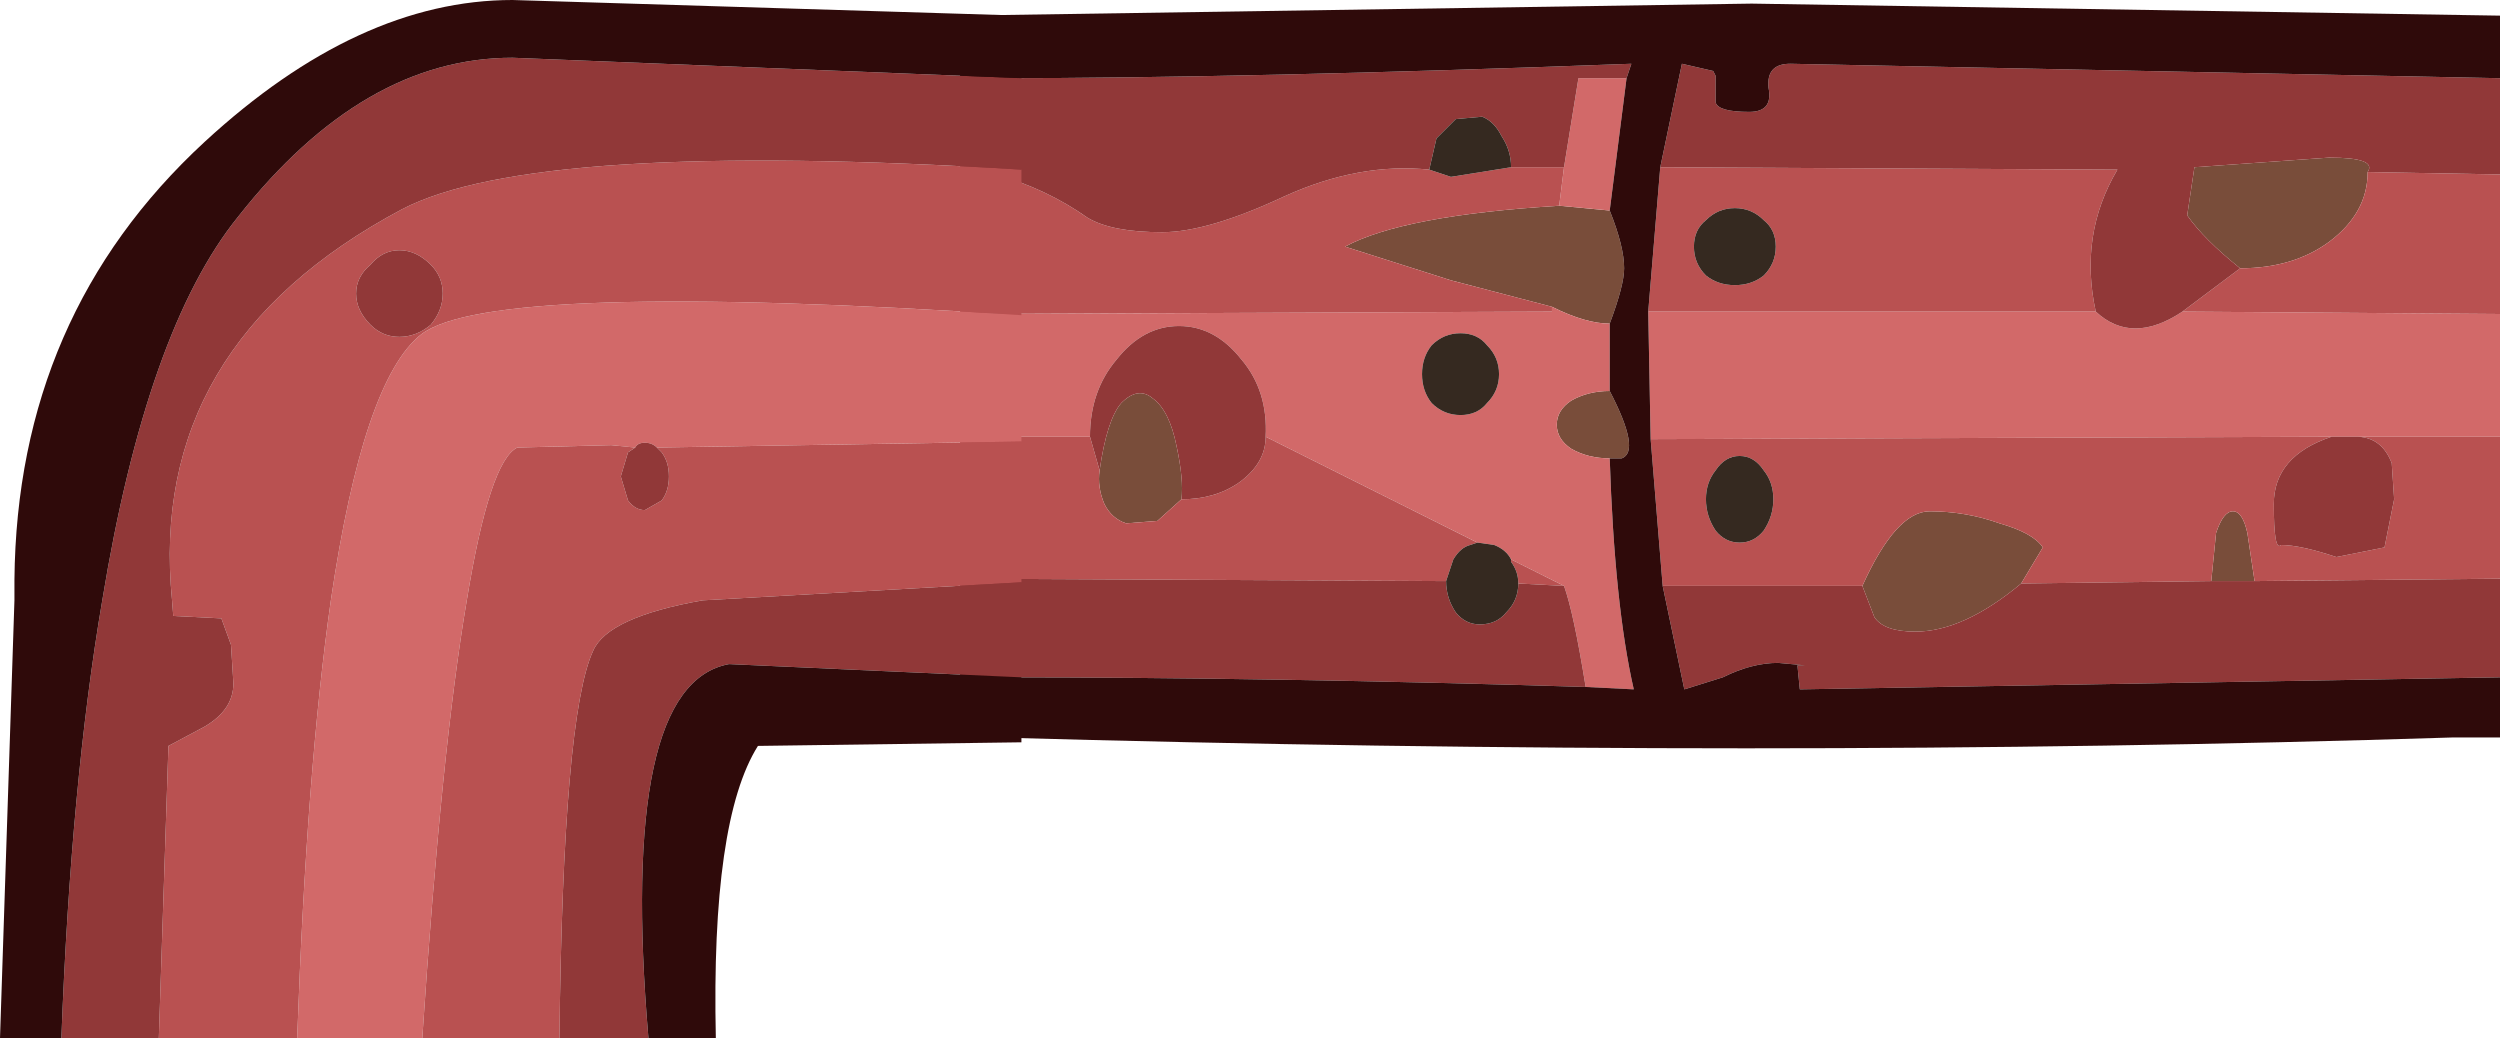 <?xml version="1.0" encoding="UTF-8" standalone="no"?>
<svg xmlns:ffdec="https://www.free-decompiler.com/flash" xmlns:xlink="http://www.w3.org/1999/xlink" ffdec:objectType="shape" height="43.15px" width="103.9px" xmlns="http://www.w3.org/2000/svg">
  <g transform="matrix(1.0, 0.0, 0.0, 1.0, 72.9, 15.1)">
    <path d="M20.2 -3.95 Q18.7 -5.15 18.0 -6.15 L18.3 -8.15 23.9 -8.55 Q25.9 -8.55 25.5 -7.95 25.5 -6.25 23.9 -5.05 22.4 -3.95 20.2 -3.95 M-6.0 -6.35 Q-5.4 -4.85 -5.4 -3.95 -5.4 -3.25 -6.0 -1.65 -7.0 -1.65 -8.4 -2.35 L-12.6 -3.45 -17.0 -4.85 Q-14.6 -6.15 -8.1 -6.55 L-6.0 -6.35 M-6.0 1.15 Q-4.7 3.65 -5.5 3.95 L-6.0 3.95 Q-6.9 3.95 -7.6 3.55 -8.2 3.15 -8.2 2.55 -8.2 1.95 -7.6 1.55 -6.9 1.15 -6.0 1.15 M4.5 9.25 Q5.9 6.15 7.3 6.15 8.8 6.15 10.2 6.65 11.6 7.05 12.0 7.65 L11.1 9.15 Q8.7 11.15 6.7 11.15 5.4 11.15 5.0 10.55 L4.5 9.25 M19.0 9.05 L19.2 7.05 Q19.5 6.15 19.9 6.15 20.3 6.15 20.5 7.05 L20.8 9.05 19.0 9.05 M-27.2 4.45 Q-26.9 2.35 -26.3 1.65 -25.6 0.95 -25.0 1.45 -24.3 1.95 -24.0 3.45 -23.7 4.85 -23.8 5.65 L-24.8 6.55 -26.1 6.65 Q-26.7 6.45 -27.0 5.85 -27.3 5.15 -27.2 4.45" fill="#794d3a" fill-rule="evenodd" stroke="none"/>
    <path d="M14.2 -2.15 Q15.7 -0.75 17.8 -2.15 L31.0 -2.05 31.0 3.05 25.1 3.05 24.0 3.05 -4.3 3.15 -4.4 -2.15 14.2 -2.15 M-33.0 3.05 L-33.0 -2.05 -8.4 -2.15 -8.4 -2.35 Q-7.0 -1.65 -6.0 -1.65 L-6.0 1.15 Q-6.9 1.15 -7.6 1.55 -8.2 1.95 -8.2 2.55 -8.2 3.15 -7.6 3.55 -6.9 3.95 -6.0 3.95 -5.8 10.05 -5.0 13.55 L-7.0 13.45 Q-7.5 10.35 -7.9 9.25 L-10.1 8.15 Q-10.3 7.75 -10.8 7.55 L-11.5 7.45 -20.3 3.05 Q-20.2 1.15 -21.3 -0.15 -22.4 -1.55 -23.9 -1.55 -25.4 -1.55 -26.5 -0.15 -27.6 1.15 -27.6 3.05 L-33.0 3.05 M-5.3 -11.85 L-6.0 -6.35 -8.1 -6.55 -7.9 -8.15 -7.3 -11.85 -5.3 -11.85 M-11.1 1.65 Q-10.6 1.15 -10.6 0.45 -10.6 -0.25 -11.1 -0.75 -11.5 -1.25 -12.2 -1.25 -12.9 -1.25 -13.4 -0.75 -13.8 -0.25 -13.8 0.45 -13.8 1.15 -13.4 1.65 -12.9 2.15 -12.2 2.15 -11.5 2.15 -11.1 1.65" fill="#d26969" fill-rule="evenodd" stroke="none"/>
    <path d="M-3.9 -8.15 L15.1 -8.05 Q13.5 -5.35 14.2 -2.15 L-4.4 -2.15 -3.9 -8.15 M17.8 -2.15 L20.2 -3.95 Q22.4 -3.95 23.9 -5.05 25.5 -6.25 25.5 -7.95 L31.0 -7.85 31.0 -2.05 17.8 -2.15 M0.9 -4.85 Q0.9 -5.55 0.4 -5.95 -0.1 -6.45 -0.8 -6.45 -1.5 -6.45 -2.0 -5.95 -2.5 -5.55 -2.5 -4.85 -2.5 -4.15 -2.0 -3.65 -1.5 -3.25 -0.8 -3.25 -0.1 -3.25 0.4 -3.65 0.9 -4.15 0.9 -4.85 M31.0 3.05 L31.0 8.95 20.8 9.05 20.5 7.05 Q20.3 6.15 19.9 6.15 19.5 6.15 19.2 7.05 L19.0 9.05 11.1 9.15 12.0 7.65 Q11.6 7.05 10.2 6.65 8.8 6.15 7.3 6.15 5.9 6.15 4.5 9.25 L-3.8 9.25 -4.3 3.15 24.0 3.05 Q21.6 3.85 21.6 5.85 21.6 7.85 21.9 7.55 22.7 7.55 24.2 8.05 L26.2 7.65 26.6 5.65 26.5 4.15 Q26.1 3.1 25.1 3.05 L31.0 3.05 M-33.0 8.95 L-33.0 3.05 -27.6 3.05 -27.2 4.45 Q-27.3 5.15 -27.0 5.85 -26.7 6.45 -26.1 6.65 L-24.8 6.55 -23.8 5.65 Q-22.4 5.65 -21.4 4.95 -20.3 4.15 -20.3 3.05 L-11.5 7.45 -11.8 7.55 Q-12.2 7.65 -12.5 8.15 L-12.8 9.05 -33.0 8.95 M-33.0 -2.05 L-33.0 -7.85 -31.5 -7.85 Q-29.4 -7.25 -27.7 -6.05 -26.7 -5.45 -24.6 -5.45 -22.7 -5.45 -19.5 -6.95 -16.4 -8.35 -13.5 -8.05 L-12.6 -7.75 -10.1 -8.15 -7.9 -8.15 -8.1 -6.55 Q-14.6 -6.15 -17.0 -4.85 L-12.6 -3.45 -8.4 -2.35 -8.4 -2.15 -33.0 -2.05 M0.8 5.65 Q0.8 4.95 0.4 4.45 0.0 3.85 -0.6 3.85 -1.2 3.85 -1.6 4.45 -2.0 4.95 -2.0 5.65 -2.0 6.35 -1.6 6.95 -1.2 7.45 -0.6 7.45 0.0 7.45 0.4 6.95 0.8 6.35 0.8 5.65 M-10.1 8.15 L-7.9 9.25 -9.8 9.15 Q-9.8 8.65 -10.1 8.25 L-10.1 8.15" fill="#b95151" fill-rule="evenodd" stroke="none"/>
    <path d="M14.2 -2.15 Q13.5 -5.35 15.1 -8.05 L-3.9 -8.15 -3.0 -12.45 -1.7 -12.15 -1.6 -11.95 -1.6 -10.85 Q-1.5 -10.45 -0.2 -10.45 0.8 -10.45 0.6 -11.45 0.5 -12.45 1.5 -12.45 L31.0 -11.85 31.0 -7.85 25.5 -7.95 Q25.9 -8.55 23.9 -8.55 L18.3 -8.15 18.0 -6.15 Q18.7 -5.15 20.2 -3.95 L17.8 -2.15 Q15.7 -0.75 14.2 -2.15 M31.0 8.95 L31.0 13.05 1.9 13.55 1.8 12.55 2.1 12.55 1.0 12.45 Q-0.1 12.45 -1.3 13.05 L-2.9 13.55 -3.8 9.25 4.5 9.25 5.0 10.55 Q5.4 11.15 6.7 11.15 8.7 11.15 11.1 9.15 L19.0 9.05 20.8 9.05 31.0 8.95 M-33.0 13.05 L-33.0 8.95 -12.8 9.05 Q-12.8 9.75 -12.4 10.35 -12.0 10.85 -11.4 10.85 -10.7 10.85 -10.3 10.35 -9.8 9.85 -9.8 9.15 L-7.9 9.25 Q-7.5 10.35 -7.0 13.45 -19.9 13.05 -31.5 13.05 L-33.0 13.05 M-33.0 -7.85 L-33.0 -11.85 -31.5 -11.85 Q-21.0 -11.85 -5.1 -12.45 L-5.3 -11.85 -7.3 -11.85 -7.9 -8.15 -10.1 -8.15 Q-10.1 -8.85 -10.5 -9.45 -10.8 -10.05 -11.3 -10.25 L-12.4 -10.15 -13.2 -9.35 -13.5 -8.05 Q-16.4 -8.35 -19.5 -6.95 -22.7 -5.45 -24.6 -5.45 -26.7 -5.45 -27.7 -6.05 -29.4 -7.25 -31.5 -7.85 L-33.0 -7.85 M25.1 3.05 Q26.1 3.1 26.5 4.15 L26.6 5.65 26.2 7.65 24.2 8.05 Q22.7 7.55 21.9 7.55 21.6 7.85 21.6 5.85 21.6 3.85 24.0 3.05 L25.1 3.05 M-27.6 3.05 Q-27.6 1.15 -26.5 -0.15 -25.4 -1.55 -23.9 -1.55 -22.4 -1.55 -21.3 -0.15 -20.2 1.15 -20.3 3.05 -20.3 4.15 -21.4 4.95 -22.4 5.65 -23.8 5.65 -23.7 4.85 -24.0 3.45 -24.3 1.95 -25.0 1.45 -25.6 0.95 -26.3 1.65 -26.9 2.35 -27.2 4.45 L-27.6 3.05" fill="#913838" fill-rule="evenodd" stroke="none"/>
    <path d="M31.0 -11.85 L1.5 -12.45 Q0.5 -12.45 0.6 -11.45 0.8 -10.45 -0.2 -10.45 -1.5 -10.45 -1.6 -10.85 L-1.6 -11.95 -1.7 -12.15 -3.0 -12.45 -3.9 -8.15 -4.4 -2.15 -4.3 3.15 -3.8 9.25 -2.9 13.55 -1.3 13.05 Q-0.1 12.45 1.0 12.45 L2.1 12.55 1.8 12.55 1.9 13.55 31.0 13.05 31.0 15.55 29.0 15.55 Q0.6 16.45 -31.5 15.55 L-33.0 15.55 -33.0 13.05 -31.5 13.05 Q-19.9 13.05 -7.0 13.45 L-5.0 13.55 Q-5.8 10.05 -6.0 3.95 L-5.5 3.95 Q-4.7 3.65 -6.0 1.15 L-6.0 -1.65 Q-5.4 -3.25 -5.4 -3.95 -5.4 -4.85 -6.0 -6.35 L-5.3 -11.85 -5.1 -12.45 Q-21.0 -11.85 -31.5 -11.85 L-33.0 -11.85 -33.0 -14.45 -0.1 -14.95 31.0 -14.45 31.0 -11.85" fill="#2f0a0a" fill-rule="evenodd" stroke="none"/>
    <path d="M0.9 -4.85 Q0.9 -4.15 0.4 -3.65 -0.1 -3.25 -0.8 -3.25 -1.5 -3.25 -2.0 -3.65 -2.5 -4.15 -2.5 -4.85 -2.5 -5.55 -2.0 -5.95 -1.5 -6.45 -0.8 -6.45 -0.1 -6.45 0.4 -5.95 0.9 -5.55 0.9 -4.85 M0.8 5.65 Q0.8 6.35 0.4 6.95 0.0 7.45 -0.6 7.45 -1.2 7.45 -1.6 6.95 -2.0 6.35 -2.0 5.65 -2.0 4.95 -1.6 4.45 -1.2 3.85 -0.6 3.85 0.0 3.85 0.4 4.45 0.8 4.95 0.8 5.65 M-13.5 -8.05 L-13.2 -9.35 -12.4 -10.15 -11.3 -10.25 Q-10.8 -10.05 -10.5 -9.45 -10.1 -8.85 -10.1 -8.15 L-12.6 -7.75 -13.5 -8.05 M-11.5 7.45 L-10.8 7.55 Q-10.3 7.75 -10.1 8.15 L-10.1 8.25 Q-9.8 8.65 -9.8 9.15 -9.8 9.85 -10.3 10.35 -10.7 10.85 -11.4 10.85 -12.0 10.85 -12.4 10.35 -12.8 9.75 -12.8 9.05 L-12.5 8.15 Q-12.2 7.65 -11.8 7.55 L-11.5 7.45 M-11.1 1.65 Q-11.5 2.15 -12.2 2.15 -12.9 2.15 -13.4 1.65 -13.8 1.15 -13.8 0.45 -13.8 -0.25 -13.4 -0.75 -12.9 -1.25 -12.2 -1.25 -11.5 -1.25 -11.1 -0.75 -10.6 -0.25 -10.6 0.45 -10.6 1.15 -11.1 1.65" fill="#352920" fill-rule="evenodd" stroke="none"/>
    <path d="M-30.45 -2.0 L-30.45 3.25 -45.6 3.5 Q-45.8 3.3 -46.1 3.3 -46.4 3.3 -46.5 3.5 L-47.5 3.4 -51.4 3.5 Q-52.55 4.05 -53.5 9.85 -54.55 16.0 -55.35 28.05 L-60.55 28.05 Q-60.15 16.85 -59.15 9.85 -57.8 0.7 -55.4 -1.2 -52.5 -3.45 -30.45 -2.0" fill="#d26969" fill-rule="evenodd" stroke="none"/>
    <path d="M-56.3 -4.7 Q-57.0 -4.7 -57.5 -4.1 -58.1 -3.6 -58.1 -2.9 -58.1 -2.2 -57.5 -1.6 -57.0 -1.1 -56.3 -1.1 -55.6 -1.1 -55.0 -1.6 -54.5 -2.2 -54.5 -2.9 -54.5 -3.6 -55.0 -4.1 -55.6 -4.7 -56.3 -4.7 M-66.3 28.05 L-65.9 15.9 -64.4 15.1 Q-63.2 14.4 -63.2 13.3 L-63.3 11.7 -63.7 10.6 -65.7 10.5 -65.75 9.85 Q-66.8 -0.75 -56.2 -6.4 -50.65 -9.3 -30.45 -8.05 L-30.45 -2.0 Q-52.5 -3.45 -55.4 -1.2 -57.8 0.7 -59.15 9.85 -60.15 16.85 -60.55 28.05 L-66.3 28.05 M-30.45 3.25 L-30.45 9.1 -43.7 9.85 Q-47.65 10.55 -48.25 11.95 -49.5 14.65 -49.65 28.05 L-55.35 28.05 Q-54.55 16.0 -53.5 9.85 -52.55 4.05 -51.4 3.5 L-47.5 3.4 -46.5 3.5 -46.8 3.7 -47.1 4.7 -46.8 5.7 Q-46.5 6.1 -46.1 6.1 L-45.4 5.7 Q-45.1 5.3 -45.1 4.7 -45.1 4.1 -45.4 3.7 L-45.6 3.5 -30.45 3.25" fill="#b95151" fill-rule="evenodd" stroke="none"/>
    <path d="M-56.3 -4.7 Q-55.6 -4.7 -55.0 -4.1 -54.5 -3.6 -54.5 -2.9 -54.5 -2.2 -55.0 -1.6 -55.6 -1.1 -56.3 -1.1 -57.0 -1.1 -57.5 -1.6 -58.1 -2.2 -58.1 -2.9 -58.1 -3.6 -57.5 -4.1 -57.0 -4.7 -56.3 -4.7 M-70.35 28.05 Q-69.95 17.45 -68.65 9.85 -66.8 -1.4 -63.0 -6.1 -57.8 -12.7 -51.6 -12.7 L-30.45 -11.85 -30.45 -8.05 Q-50.65 -9.3 -56.2 -6.4 -66.8 -0.75 -65.75 9.85 L-65.7 10.5 -63.7 10.6 -63.3 11.7 -63.2 13.3 Q-63.2 14.4 -64.4 15.1 L-65.9 15.9 -66.3 28.05 -70.35 28.05 M-30.45 9.1 L-30.45 13.05 -42.6 12.5 Q-47.2 13.35 -45.95 28.05 L-49.65 28.05 Q-49.5 14.65 -48.25 11.95 -47.65 10.55 -43.7 9.85 L-30.45 9.1 M-45.6 3.5 L-45.4 3.7 Q-45.1 4.1 -45.1 4.7 -45.1 5.3 -45.4 5.7 L-46.1 6.1 Q-46.5 6.1 -46.8 5.7 L-47.1 4.7 -46.8 3.7 -46.5 3.5 Q-46.4 3.3 -46.1 3.3 -45.8 3.3 -45.6 3.5" fill="#913838" fill-rule="evenodd" stroke="none"/>
    <path d="M-30.45 -11.85 L-51.6 -12.7 Q-57.8 -12.7 -63.0 -6.1 -66.8 -1.4 -68.65 9.85 -69.95 17.45 -70.35 28.05 L-72.9 28.05 -72.3 9.85 -72.3 9.0 Q-72.2 -2.0 -64.4 -9.2 -58.0 -15.1 -51.6 -15.1 L-30.45 -14.45 -30.45 -11.85 M-30.45 13.05 L-30.45 15.75 -41.4 15.9 Q-43.35 19.0 -43.15 28.05 L-45.95 28.05 Q-47.2 13.35 -42.6 12.5 L-30.45 13.05" fill="#2f0a0a" fill-rule="evenodd" stroke="none"/>
  </g>
</svg>
